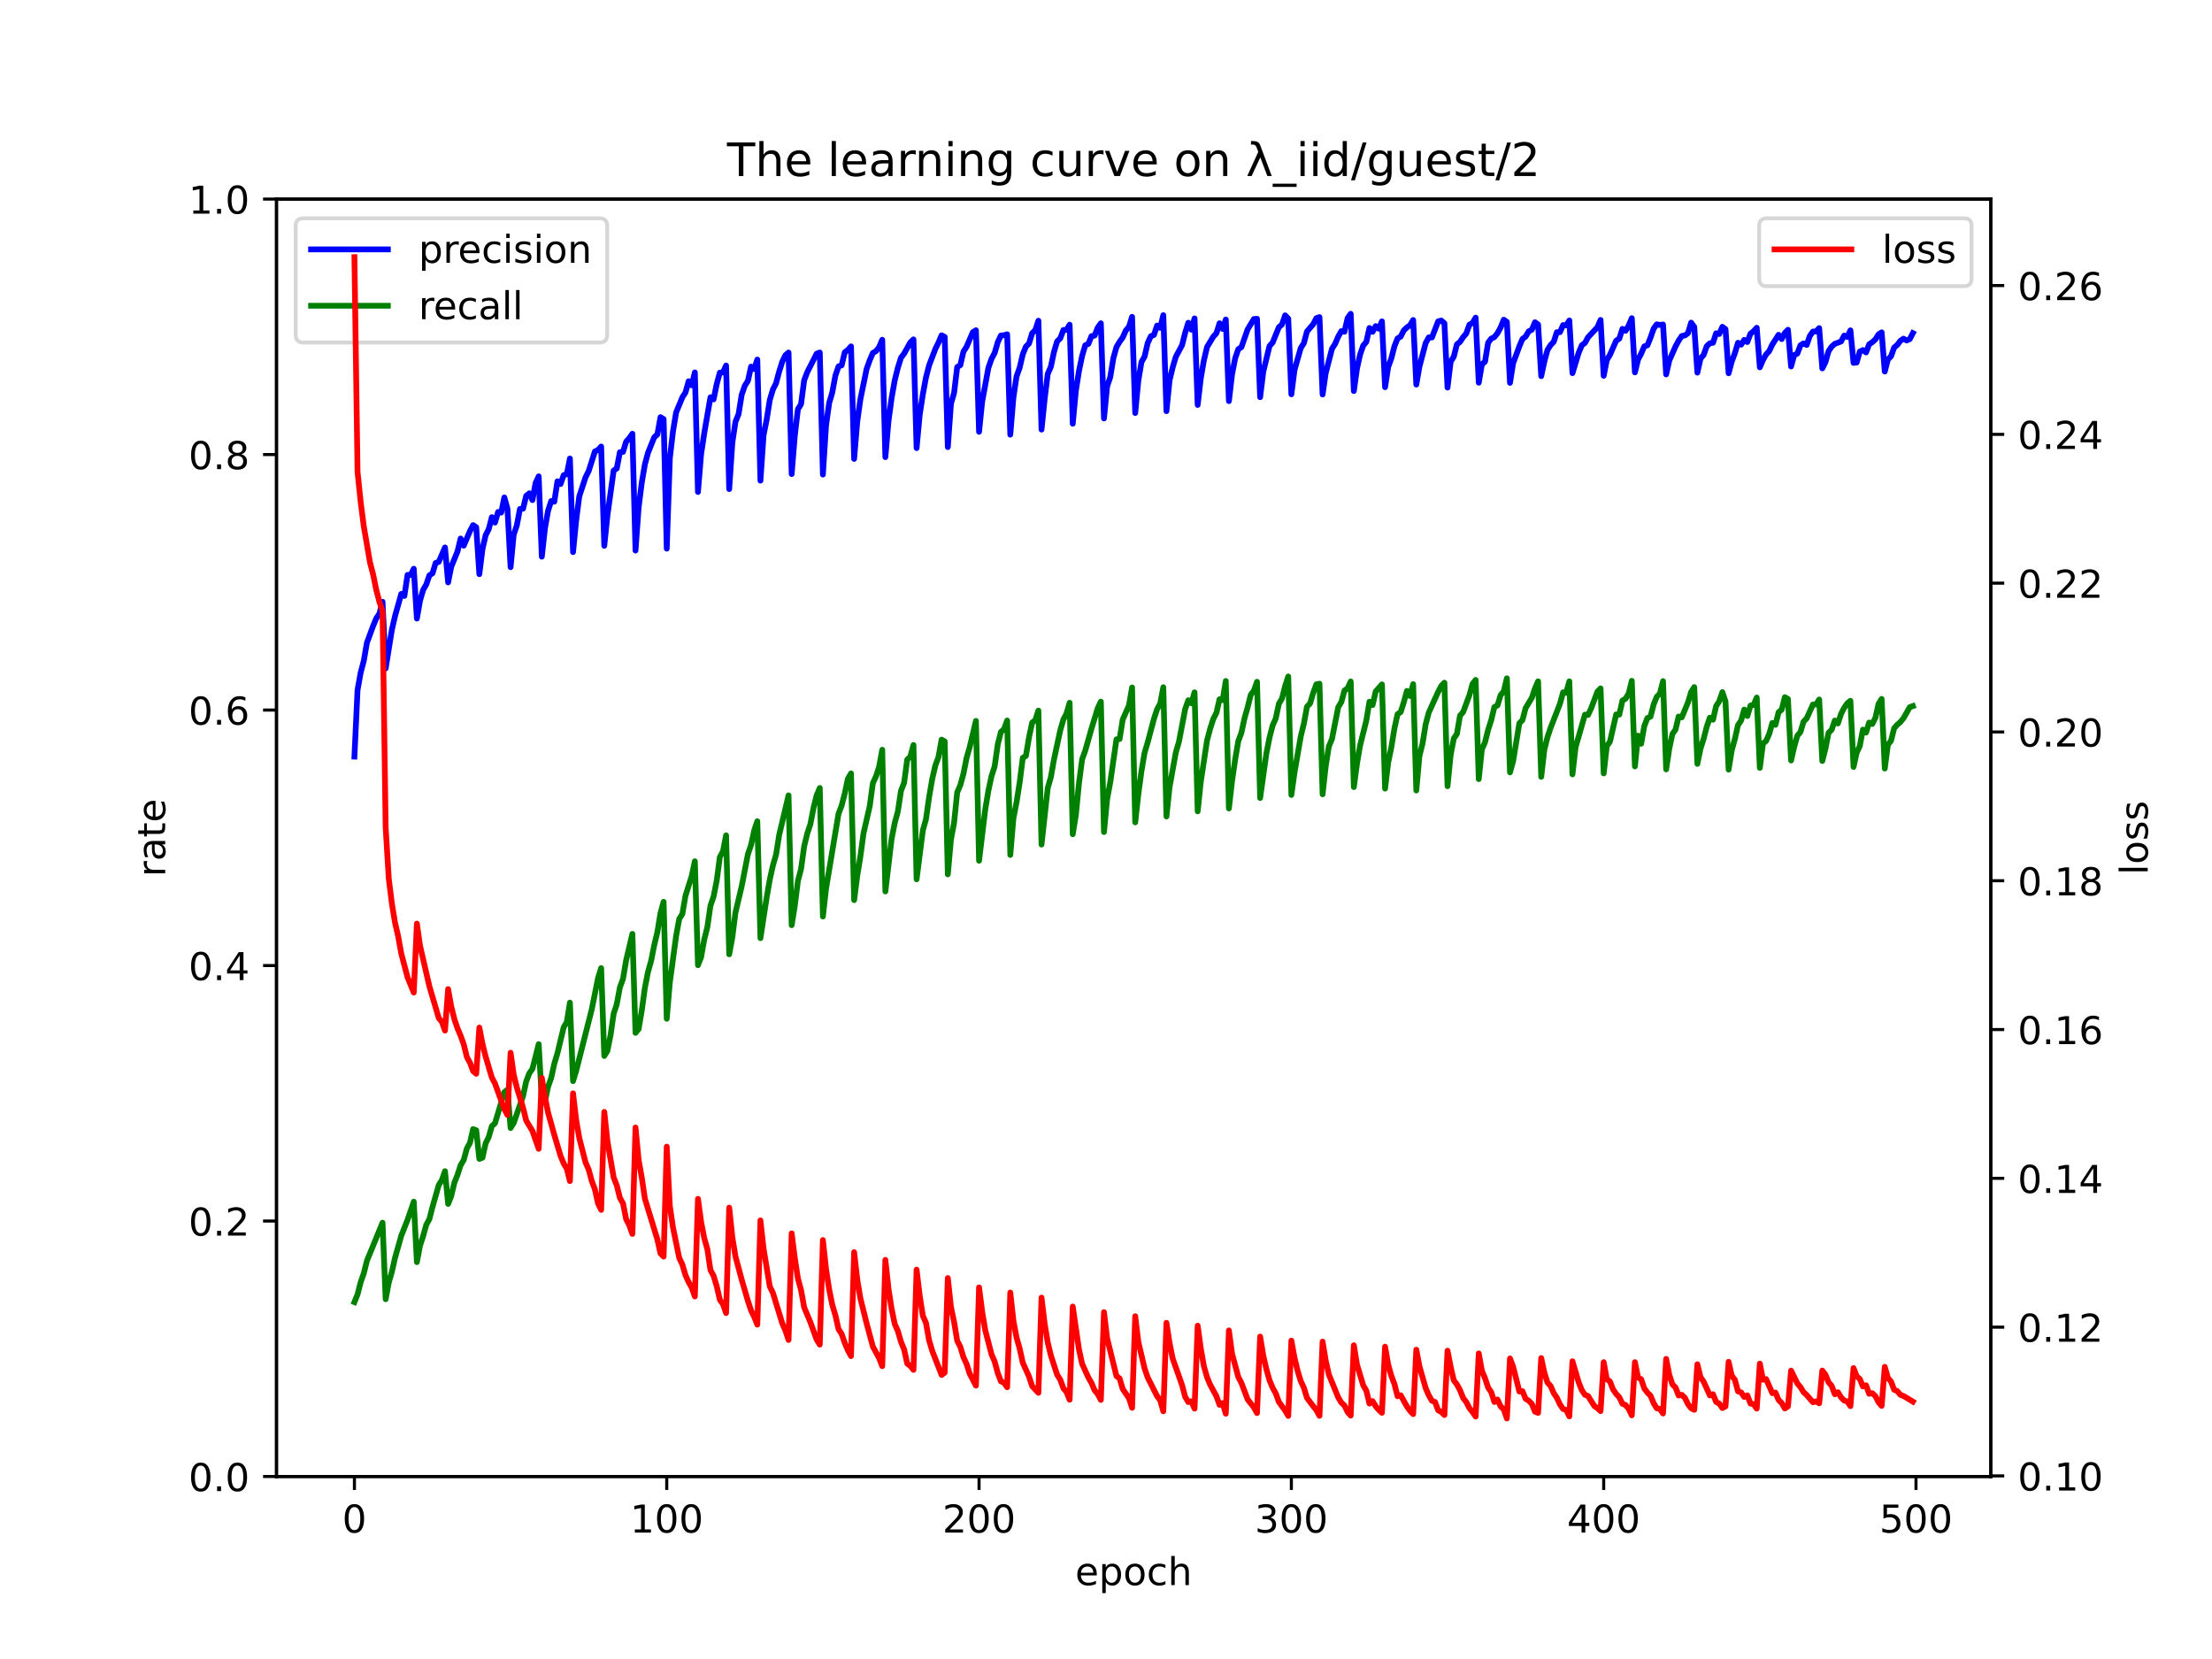 <?xml version="1.0" encoding="utf-8" standalone="no"?>
<!DOCTYPE svg PUBLIC "-//W3C//DTD SVG 1.1//EN"
  "http://www.w3.org/Graphics/SVG/1.1/DTD/svg11.dtd">
<!-- Created with matplotlib (https://matplotlib.org/) -->
<svg height="432pt" version="1.1" viewBox="0 0 576 432" width="576pt" xmlns="http://www.w3.org/2000/svg" xmlns:xlink="http://www.w3.org/1999/xlink">
 <defs>
  <style type="text/css">*{stroke-linecap:butt;stroke-linejoin:round;}</style>
 </defs>
 <g id="figure_1">
  <g id="patch_1">
   <path d="M 0 432 
L 576 432 
L 576 0 
L 0 0 
z
" style="fill:#ffffff;"/>
  </g>
  <g id="axes_1">
   <g id="patch_2">
    <path d="M 72 384.48 
L 518.4 384.48 
L 518.4 51.84 
L 72 51.84 
z
" style="fill:#ffffff;"/>
   </g>
   <g id="matplotlib.axis_1">
    <g id="xtick_1">
     <g id="line2d_1">
      <defs>
       <path d="M 0 0 
L 0 3.5 
" id="m346ec5474a" style="stroke:#000000;stroke-width:0.8;"/>
      </defs>
      <g>
       <use style="stroke:#000000;stroke-width:0.8;" x="92.291" xlink:href="#m346ec5474a" y="384.48"/>
      </g>
     </g>
     <g id="text_1">
      <!-- 0 -->
      <g transform="translate(89.11 399.078)scale(0.1 -0.1)">
       <defs>
        <path d="M 31.781 66.406 
Q 24.172 66.406 20.328 58.906 
Q 16.5 51.422 16.5 36.375 
Q 16.5 21.391 20.328 13.891 
Q 24.172 6.391 31.781 6.391 
Q 39.453 6.391 43.281 13.891 
Q 47.125 21.391 47.125 36.375 
Q 47.125 51.422 43.281 58.906 
Q 39.453 66.406 31.781 66.406 
z
M 31.781 74.219 
Q 44.047 74.219 50.516 64.516 
Q 56.984 54.828 56.984 36.375 
Q 56.984 17.969 50.516 8.266 
Q 44.047 -1.422 31.781 -1.422 
Q 19.531 -1.422 13.062 8.266 
Q 6.594 17.969 6.594 36.375 
Q 6.594 54.828 13.062 64.516 
Q 19.531 74.219 31.781 74.219 
z
" id="DejaVuSans-48"/>
       </defs>
       <use xlink:href="#DejaVuSans-48"/>
      </g>
     </g>
    </g>
    <g id="xtick_2">
     <g id="line2d_2">
      <g>
       <use style="stroke:#000000;stroke-width:0.8;" x="173.617" xlink:href="#m346ec5474a" y="384.48"/>
      </g>
     </g>
     <g id="text_2">
      <!-- 100 -->
      <g transform="translate(164.073 399.078)scale(0.1 -0.1)">
       <defs>
        <path d="M 12.406 8.297 
L 28.516 8.297 
L 28.516 63.922 
L 10.984 60.406 
L 10.984 69.391 
L 28.422 72.906 
L 38.281 72.906 
L 38.281 8.297 
L 54.391 8.297 
L 54.391 0 
L 12.406 0 
z
" id="DejaVuSans-49"/>
       </defs>
       <use xlink:href="#DejaVuSans-49"/>
       <use x="63.623" xlink:href="#DejaVuSans-48"/>
       <use x="127.246" xlink:href="#DejaVuSans-48"/>
      </g>
     </g>
    </g>
    <g id="xtick_3">
     <g id="line2d_3">
      <g>
       <use style="stroke:#000000;stroke-width:0.8;" x="254.943" xlink:href="#m346ec5474a" y="384.48"/>
      </g>
     </g>
     <g id="text_3">
      <!-- 200 -->
      <g transform="translate(245.4 399.078)scale(0.1 -0.1)">
       <defs>
        <path d="M 19.188 8.297 
L 53.609 8.297 
L 53.609 0 
L 7.328 0 
L 7.328 8.297 
Q 12.938 14.109 22.625 23.891 
Q 32.328 33.688 34.812 36.531 
Q 39.547 41.844 41.422 45.531 
Q 43.312 49.219 43.312 52.781 
Q 43.312 58.594 39.234 62.25 
Q 35.156 65.922 28.609 65.922 
Q 23.969 65.922 18.812 64.312 
Q 13.672 62.703 7.812 59.422 
L 7.812 69.391 
Q 13.766 71.781 18.938 73 
Q 24.125 74.219 28.422 74.219 
Q 39.75 74.219 46.484 68.547 
Q 53.219 62.891 53.219 53.422 
Q 53.219 48.922 51.531 44.891 
Q 49.859 40.875 45.406 35.406 
Q 44.188 33.984 37.641 27.219 
Q 31.109 20.453 19.188 8.297 
z
" id="DejaVuSans-50"/>
       </defs>
       <use xlink:href="#DejaVuSans-50"/>
       <use x="63.623" xlink:href="#DejaVuSans-48"/>
       <use x="127.246" xlink:href="#DejaVuSans-48"/>
      </g>
     </g>
    </g>
    <g id="xtick_4">
     <g id="line2d_4">
      <g>
       <use style="stroke:#000000;stroke-width:0.8;" x="336.27" xlink:href="#m346ec5474a" y="384.48"/>
      </g>
     </g>
     <g id="text_4">
      <!-- 300 -->
      <g transform="translate(326.726 399.078)scale(0.1 -0.1)">
       <defs>
        <path d="M 40.578 39.312 
Q 47.656 37.797 51.625 33 
Q 55.609 28.219 55.609 21.188 
Q 55.609 10.406 48.188 4.484 
Q 40.766 -1.422 27.094 -1.422 
Q 22.516 -1.422 17.656 -0.516 
Q 12.797 0.391 7.625 2.203 
L 7.625 11.719 
Q 11.719 9.328 16.594 8.109 
Q 21.484 6.891 26.812 6.891 
Q 36.078 6.891 40.938 10.547 
Q 45.797 14.203 45.797 21.188 
Q 45.797 27.641 41.281 31.266 
Q 36.766 34.906 28.719 34.906 
L 20.219 34.906 
L 20.219 43.016 
L 29.109 43.016 
Q 36.375 43.016 40.234 45.922 
Q 44.094 48.828 44.094 54.297 
Q 44.094 59.906 40.109 62.906 
Q 36.141 65.922 28.719 65.922 
Q 24.656 65.922 20.016 65.031 
Q 15.375 64.156 9.812 62.312 
L 9.812 71.094 
Q 15.438 72.656 20.344 73.438 
Q 25.25 74.219 29.594 74.219 
Q 40.828 74.219 47.359 69.109 
Q 53.906 64.016 53.906 55.328 
Q 53.906 49.266 50.438 45.094 
Q 46.969 40.922 40.578 39.312 
z
" id="DejaVuSans-51"/>
       </defs>
       <use xlink:href="#DejaVuSans-51"/>
       <use x="63.623" xlink:href="#DejaVuSans-48"/>
       <use x="127.246" xlink:href="#DejaVuSans-48"/>
      </g>
     </g>
    </g>
    <g id="xtick_5">
     <g id="line2d_5">
      <g>
       <use style="stroke:#000000;stroke-width:0.8;" x="417.596" xlink:href="#m346ec5474a" y="384.48"/>
      </g>
     </g>
     <g id="text_5">
      <!-- 400 -->
      <g transform="translate(408.052 399.078)scale(0.1 -0.1)">
       <defs>
        <path d="M 37.797 64.312 
L 12.891 25.391 
L 37.797 25.391 
z
M 35.203 72.906 
L 47.609 72.906 
L 47.609 25.391 
L 58.016 25.391 
L 58.016 17.188 
L 47.609 17.188 
L 47.609 0 
L 37.797 0 
L 37.797 17.188 
L 4.891 17.188 
L 4.891 26.703 
z
" id="DejaVuSans-52"/>
       </defs>
       <use xlink:href="#DejaVuSans-52"/>
       <use x="63.623" xlink:href="#DejaVuSans-48"/>
       <use x="127.246" xlink:href="#DejaVuSans-48"/>
      </g>
     </g>
    </g>
    <g id="xtick_6">
     <g id="line2d_6">
      <g>
       <use style="stroke:#000000;stroke-width:0.8;" x="498.922" xlink:href="#m346ec5474a" y="384.48"/>
      </g>
     </g>
     <g id="text_6">
      <!-- 500 -->
      <g transform="translate(489.379 399.078)scale(0.1 -0.1)">
       <defs>
        <path d="M 10.797 72.906 
L 49.516 72.906 
L 49.516 64.594 
L 19.828 64.594 
L 19.828 46.734 
Q 21.969 47.469 24.109 47.828 
Q 26.266 48.188 28.422 48.188 
Q 40.625 48.188 47.75 41.5 
Q 54.891 34.812 54.891 23.391 
Q 54.891 11.625 47.562 5.094 
Q 40.234 -1.422 26.906 -1.422 
Q 22.312 -1.422 17.547 -0.641 
Q 12.797 0.141 7.719 1.703 
L 7.719 11.625 
Q 12.109 9.234 16.797 8.062 
Q 21.484 6.891 26.703 6.891 
Q 35.156 6.891 40.078 11.328 
Q 45.016 15.766 45.016 23.391 
Q 45.016 31 40.078 35.438 
Q 35.156 39.891 26.703 39.891 
Q 22.75 39.891 18.812 39.016 
Q 14.891 38.141 10.797 36.281 
z
" id="DejaVuSans-53"/>
       </defs>
       <use xlink:href="#DejaVuSans-53"/>
       <use x="63.623" xlink:href="#DejaVuSans-48"/>
       <use x="127.246" xlink:href="#DejaVuSans-48"/>
      </g>
     </g>
    </g>
    <g id="text_7">
     <!-- epoch -->
     <g transform="translate(279.972 412.757)scale(0.1 -0.1)">
      <defs>
       <path d="M 56.203 29.594 
L 56.203 25.203 
L 14.891 25.203 
Q 15.484 15.922 20.484 11.062 
Q 25.484 6.203 34.422 6.203 
Q 39.594 6.203 44.453 7.469 
Q 49.312 8.734 54.109 11.281 
L 54.109 2.781 
Q 49.266 0.734 44.188 -0.344 
Q 39.109 -1.422 33.891 -1.422 
Q 20.797 -1.422 13.156 6.188 
Q 5.516 13.812 5.516 26.812 
Q 5.516 40.234 12.766 48.109 
Q 20.016 56 32.328 56 
Q 43.359 56 49.781 48.891 
Q 56.203 41.797 56.203 29.594 
z
M 47.219 32.234 
Q 47.125 39.594 43.094 43.984 
Q 39.062 48.391 32.422 48.391 
Q 24.906 48.391 20.391 44.141 
Q 15.875 39.891 15.188 32.172 
z
" id="DejaVuSans-101"/>
       <path d="M 18.109 8.203 
L 18.109 -20.797 
L 9.078 -20.797 
L 9.078 54.688 
L 18.109 54.688 
L 18.109 46.391 
Q 20.953 51.266 25.266 53.625 
Q 29.594 56 35.594 56 
Q 45.562 56 51.781 48.094 
Q 58.016 40.188 58.016 27.297 
Q 58.016 14.406 51.781 6.484 
Q 45.562 -1.422 35.594 -1.422 
Q 29.594 -1.422 25.266 0.953 
Q 20.953 3.328 18.109 8.203 
z
M 48.688 27.297 
Q 48.688 37.203 44.609 42.844 
Q 40.531 48.484 33.406 48.484 
Q 26.266 48.484 22.188 42.844 
Q 18.109 37.203 18.109 27.297 
Q 18.109 17.391 22.188 11.75 
Q 26.266 6.109 33.406 6.109 
Q 40.531 6.109 44.609 11.75 
Q 48.688 17.391 48.688 27.297 
z
" id="DejaVuSans-112"/>
       <path d="M 30.609 48.391 
Q 23.391 48.391 19.188 42.75 
Q 14.984 37.109 14.984 27.297 
Q 14.984 17.484 19.156 11.844 
Q 23.344 6.203 30.609 6.203 
Q 37.797 6.203 41.984 11.859 
Q 46.188 17.531 46.188 27.297 
Q 46.188 37.016 41.984 42.703 
Q 37.797 48.391 30.609 48.391 
z
M 30.609 56 
Q 42.328 56 49.016 48.375 
Q 55.719 40.766 55.719 27.297 
Q 55.719 13.875 49.016 6.219 
Q 42.328 -1.422 30.609 -1.422 
Q 18.844 -1.422 12.172 6.219 
Q 5.516 13.875 5.516 27.297 
Q 5.516 40.766 12.172 48.375 
Q 18.844 56 30.609 56 
z
" id="DejaVuSans-111"/>
       <path d="M 48.781 52.594 
L 48.781 44.188 
Q 44.969 46.297 41.141 47.344 
Q 37.312 48.391 33.406 48.391 
Q 24.656 48.391 19.812 42.844 
Q 14.984 37.312 14.984 27.297 
Q 14.984 17.281 19.812 11.734 
Q 24.656 6.203 33.406 6.203 
Q 37.312 6.203 41.141 7.25 
Q 44.969 8.297 48.781 10.406 
L 48.781 2.094 
Q 45.016 0.344 40.984 -0.531 
Q 36.969 -1.422 32.422 -1.422 
Q 20.062 -1.422 12.781 6.344 
Q 5.516 14.109 5.516 27.297 
Q 5.516 40.672 12.859 48.328 
Q 20.219 56 33.016 56 
Q 37.156 56 41.109 55.141 
Q 45.062 54.297 48.781 52.594 
z
" id="DejaVuSans-99"/>
       <path d="M 54.891 33.016 
L 54.891 0 
L 45.906 0 
L 45.906 32.719 
Q 45.906 40.484 42.875 44.328 
Q 39.844 48.188 33.797 48.188 
Q 26.516 48.188 22.312 43.547 
Q 18.109 38.922 18.109 30.906 
L 18.109 0 
L 9.078 0 
L 9.078 75.984 
L 18.109 75.984 
L 18.109 46.188 
Q 21.344 51.125 25.703 53.562 
Q 30.078 56 35.797 56 
Q 45.219 56 50.047 50.172 
Q 54.891 44.344 54.891 33.016 
z
" id="DejaVuSans-104"/>
      </defs>
      <use xlink:href="#DejaVuSans-101"/>
      <use x="61.523" xlink:href="#DejaVuSans-112"/>
      <use x="125" xlink:href="#DejaVuSans-111"/>
      <use x="186.182" xlink:href="#DejaVuSans-99"/>
      <use x="241.162" xlink:href="#DejaVuSans-104"/>
     </g>
    </g>
   </g>
   <g id="matplotlib.axis_2">
    <g id="ytick_1">
     <g id="line2d_7">
      <defs>
       <path d="M 0 0 
L -3.5 0 
" id="m15e9f34091" style="stroke:#000000;stroke-width:0.8;"/>
      </defs>
      <g>
       <use style="stroke:#000000;stroke-width:0.8;" x="72" xlink:href="#m15e9f34091" y="384.48"/>
      </g>
     </g>
     <g id="text_8">
      <!-- 0.0 -->
      <g transform="translate(49.097 388.279)scale(0.1 -0.1)">
       <defs>
        <path d="M 10.688 12.406 
L 21 12.406 
L 21 0 
L 10.688 0 
z
" id="DejaVuSans-46"/>
       </defs>
       <use xlink:href="#DejaVuSans-48"/>
       <use x="63.623" xlink:href="#DejaVuSans-46"/>
       <use x="95.41" xlink:href="#DejaVuSans-48"/>
      </g>
     </g>
    </g>
    <g id="ytick_2">
     <g id="line2d_8">
      <g>
       <use style="stroke:#000000;stroke-width:0.8;" x="72" xlink:href="#m15e9f34091" y="317.952"/>
      </g>
     </g>
     <g id="text_9">
      <!-- 0.2 -->
      <g transform="translate(49.097 321.751)scale(0.1 -0.1)">
       <use xlink:href="#DejaVuSans-48"/>
       <use x="63.623" xlink:href="#DejaVuSans-46"/>
       <use x="95.41" xlink:href="#DejaVuSans-50"/>
      </g>
     </g>
    </g>
    <g id="ytick_3">
     <g id="line2d_9">
      <g>
       <use style="stroke:#000000;stroke-width:0.8;" x="72" xlink:href="#m15e9f34091" y="251.424"/>
      </g>
     </g>
     <g id="text_10">
      <!-- 0.4 -->
      <g transform="translate(49.097 255.223)scale(0.1 -0.1)">
       <use xlink:href="#DejaVuSans-48"/>
       <use x="63.623" xlink:href="#DejaVuSans-46"/>
       <use x="95.41" xlink:href="#DejaVuSans-52"/>
      </g>
     </g>
    </g>
    <g id="ytick_4">
     <g id="line2d_10">
      <g>
       <use style="stroke:#000000;stroke-width:0.8;" x="72" xlink:href="#m15e9f34091" y="184.896"/>
      </g>
     </g>
     <g id="text_11">
      <!-- 0.6 -->
      <g transform="translate(49.097 188.695)scale(0.1 -0.1)">
       <defs>
        <path d="M 33.016 40.375 
Q 26.375 40.375 22.484 35.828 
Q 18.609 31.297 18.609 23.391 
Q 18.609 15.531 22.484 10.953 
Q 26.375 6.391 33.016 6.391 
Q 39.656 6.391 43.531 10.953 
Q 47.406 15.531 47.406 23.391 
Q 47.406 31.297 43.531 35.828 
Q 39.656 40.375 33.016 40.375 
z
M 52.594 71.297 
L 52.594 62.312 
Q 48.875 64.062 45.094 64.984 
Q 41.312 65.922 37.594 65.922 
Q 27.828 65.922 22.672 59.328 
Q 17.531 52.734 16.797 39.406 
Q 19.672 43.656 24.016 45.922 
Q 28.375 48.188 33.594 48.188 
Q 44.578 48.188 50.953 41.516 
Q 57.328 34.859 57.328 23.391 
Q 57.328 12.156 50.688 5.359 
Q 44.047 -1.422 33.016 -1.422 
Q 20.359 -1.422 13.672 8.266 
Q 6.984 17.969 6.984 36.375 
Q 6.984 53.656 15.188 63.938 
Q 23.391 74.219 37.203 74.219 
Q 40.922 74.219 44.703 73.484 
Q 48.484 72.75 52.594 71.297 
z
" id="DejaVuSans-54"/>
       </defs>
       <use xlink:href="#DejaVuSans-48"/>
       <use x="63.623" xlink:href="#DejaVuSans-46"/>
       <use x="95.41" xlink:href="#DejaVuSans-54"/>
      </g>
     </g>
    </g>
    <g id="ytick_5">
     <g id="line2d_11">
      <g>
       <use style="stroke:#000000;stroke-width:0.8;" x="72" xlink:href="#m15e9f34091" y="118.368"/>
      </g>
     </g>
     <g id="text_12">
      <!-- 0.8 -->
      <g transform="translate(49.097 122.167)scale(0.1 -0.1)">
       <defs>
        <path d="M 31.781 34.625 
Q 24.75 34.625 20.719 30.859 
Q 16.703 27.094 16.703 20.516 
Q 16.703 13.922 20.719 10.156 
Q 24.75 6.391 31.781 6.391 
Q 38.812 6.391 42.859 10.172 
Q 46.922 13.969 46.922 20.516 
Q 46.922 27.094 42.891 30.859 
Q 38.875 34.625 31.781 34.625 
z
M 21.922 38.812 
Q 15.578 40.375 12.031 44.719 
Q 8.5 49.078 8.5 55.328 
Q 8.5 64.062 14.719 69.141 
Q 20.953 74.219 31.781 74.219 
Q 42.672 74.219 48.875 69.141 
Q 55.078 64.062 55.078 55.328 
Q 55.078 49.078 51.531 44.719 
Q 48 40.375 41.703 38.812 
Q 48.828 37.156 52.797 32.312 
Q 56.781 27.484 56.781 20.516 
Q 56.781 9.906 50.312 4.234 
Q 43.844 -1.422 31.781 -1.422 
Q 19.734 -1.422 13.25 4.234 
Q 6.781 9.906 6.781 20.516 
Q 6.781 27.484 10.781 32.312 
Q 14.797 37.156 21.922 38.812 
z
M 18.312 54.391 
Q 18.312 48.734 21.844 45.562 
Q 25.391 42.391 31.781 42.391 
Q 38.141 42.391 41.719 45.562 
Q 45.312 48.734 45.312 54.391 
Q 45.312 60.062 41.719 63.234 
Q 38.141 66.406 31.781 66.406 
Q 25.391 66.406 21.844 63.234 
Q 18.312 60.062 18.312 54.391 
z
" id="DejaVuSans-56"/>
       </defs>
       <use xlink:href="#DejaVuSans-48"/>
       <use x="63.623" xlink:href="#DejaVuSans-46"/>
       <use x="95.41" xlink:href="#DejaVuSans-56"/>
      </g>
     </g>
    </g>
    <g id="ytick_6">
     <g id="line2d_12">
      <g>
       <use style="stroke:#000000;stroke-width:0.8;" x="72" xlink:href="#m15e9f34091" y="51.84"/>
      </g>
     </g>
     <g id="text_13">
      <!-- 1.0 -->
      <g transform="translate(49.097 55.639)scale(0.1 -0.1)">
       <use xlink:href="#DejaVuSans-49"/>
       <use x="63.623" xlink:href="#DejaVuSans-46"/>
       <use x="95.41" xlink:href="#DejaVuSans-48"/>
      </g>
     </g>
    </g>
    <g id="text_14">
     <!-- rate -->
     <g transform="translate(43.017 228.316)rotate(-90)scale(0.1 -0.1)">
      <defs>
       <path d="M 41.109 46.297 
Q 39.594 47.172 37.812 47.578 
Q 36.031 48 33.891 48 
Q 26.266 48 22.188 43.047 
Q 18.109 38.094 18.109 28.812 
L 18.109 0 
L 9.078 0 
L 9.078 54.688 
L 18.109 54.688 
L 18.109 46.188 
Q 20.953 51.172 25.484 53.578 
Q 30.031 56 36.531 56 
Q 37.453 56 38.578 55.875 
Q 39.703 55.766 41.062 55.516 
z
" id="DejaVuSans-114"/>
       <path d="M 34.281 27.484 
Q 23.391 27.484 19.188 25 
Q 14.984 22.516 14.984 16.5 
Q 14.984 11.719 18.141 8.906 
Q 21.297 6.109 26.703 6.109 
Q 34.188 6.109 38.703 11.406 
Q 43.219 16.703 43.219 25.484 
L 43.219 27.484 
z
M 52.203 31.203 
L 52.203 0 
L 43.219 0 
L 43.219 8.297 
Q 40.141 3.328 35.547 0.953 
Q 30.953 -1.422 24.312 -1.422 
Q 15.922 -1.422 10.953 3.297 
Q 6 8.016 6 15.922 
Q 6 25.141 12.172 29.828 
Q 18.359 34.516 30.609 34.516 
L 43.219 34.516 
L 43.219 35.406 
Q 43.219 41.609 39.141 45 
Q 35.062 48.391 27.688 48.391 
Q 23 48.391 18.547 47.266 
Q 14.109 46.141 10.016 43.891 
L 10.016 52.203 
Q 14.938 54.109 19.578 55.047 
Q 24.219 56 28.609 56 
Q 40.484 56 46.344 49.844 
Q 52.203 43.703 52.203 31.203 
z
" id="DejaVuSans-97"/>
       <path d="M 18.312 70.219 
L 18.312 54.688 
L 36.812 54.688 
L 36.812 47.703 
L 18.312 47.703 
L 18.312 18.016 
Q 18.312 11.328 20.141 9.422 
Q 21.969 7.516 27.594 7.516 
L 36.812 7.516 
L 36.812 0 
L 27.594 0 
Q 17.188 0 13.234 3.875 
Q 9.281 7.766 9.281 18.016 
L 9.281 47.703 
L 2.688 47.703 
L 2.688 54.688 
L 9.281 54.688 
L 9.281 70.219 
z
" id="DejaVuSans-116"/>
      </defs>
      <use xlink:href="#DejaVuSans-114"/>
      <use x="41.113" xlink:href="#DejaVuSans-97"/>
      <use x="102.393" xlink:href="#DejaVuSans-116"/>
      <use x="141.602" xlink:href="#DejaVuSans-101"/>
     </g>
    </g>
   </g>
   <g id="line2d_13">
    <path clip-path="url(#pe38f98ef39)" d="M 92.291 197.019 
L 93.104 179.671 
L 93.917 175.155 
L 94.731 172.06 
L 95.544 167.37 
L 97.17 162.969 
L 97.984 161.001 
L 98.797 159.803 
L 99.61 156.707 
L 100.424 174.052 
L 102.05 163.949 
L 102.863 160.423 
L 104.49 154.648 
L 105.303 155.184 
L 106.116 149.71 
L 106.93 149.729 
L 107.743 148.098 
L 108.556 161.077 
L 109.369 156.418 
L 110.183 153.618 
L 110.996 152.204 
L 111.809 149.823 
L 112.622 149.296 
L 113.436 146.602 
L 114.249 146.312 
L 115.876 142.551 
L 116.689 151.652 
L 117.502 147.577 
L 119.129 143.614 
L 119.942 140.226 
L 120.755 142.087 
L 122.382 138.286 
L 123.195 136.739 
L 124.008 137.292 
L 124.821 149.514 
L 125.635 143 
L 126.448 139.397 
L 127.261 137.805 
L 128.074 134.672 
L 128.888 136.081 
L 129.701 133.313 
L 130.514 133.472 
L 131.328 129.527 
L 132.141 132.459 
L 132.954 147.69 
L 133.767 139.216 
L 134.581 136.807 
L 135.394 132.53 
L 136.207 132.451 
L 137.02 129.113 
L 137.834 128.454 
L 138.647 130.226 
L 139.46 125.785 
L 140.273 124.04 
L 141.087 144.96 
L 141.9 137.591 
L 142.713 133.001 
L 143.526 130.469 
L 144.34 130.642 
L 145.153 125.331 
L 145.966 126.042 
L 146.78 123.727 
L 147.593 123.472 
L 148.406 119.388 
L 149.219 143.769 
L 150.033 135.512 
L 150.846 129.217 
L 152.472 124.292 
L 153.286 122.666 
L 154.912 117.558 
L 155.725 117.182 
L 156.539 116.272 
L 157.352 142.13 
L 158.165 134.29 
L 159.792 122.522 
L 160.605 121.983 
L 161.418 117.749 
L 162.232 117.676 
L 163.045 115.004 
L 163.858 114.107 
L 164.671 112.943 
L 165.485 143.363 
L 166.298 132.115 
L 167.111 125.7 
L 167.924 120.925 
L 168.738 117.902 
L 170.364 113.861 
L 171.177 113.128 
L 171.991 108.629 
L 172.804 109.125 
L 173.617 142.868 
L 174.43 119.285 
L 175.244 112.325 
L 176.057 107.4 
L 177.684 103.465 
L 178.497 102.209 
L 179.31 99.278 
L 180.123 100.327 
L 180.937 96.97 
L 181.75 128.11 
L 182.563 118.286 
L 183.376 112.836 
L 185.003 103.446 
L 185.816 103.999 
L 186.629 100.016 
L 187.443 97.031 
L 188.256 96.989 
L 189.069 95.18 
L 189.882 127.349 
L 190.696 115.29 
L 191.509 109.84 
L 192.322 107.831 
L 193.136 102.776 
L 193.949 100.438 
L 194.762 99.174 
L 195.575 95.468 
L 196.389 96.107 
L 197.202 93.625 
L 198.015 125.162 
L 198.828 113.322 
L 199.642 109.243 
L 200.455 104.132 
L 201.268 101.422 
L 202.081 99.806 
L 202.895 96.754 
L 203.708 94.16 
L 204.521 92.496 
L 205.334 91.8 
L 206.148 123.45 
L 206.961 113.463 
L 207.774 106.558 
L 208.588 105.249 
L 209.401 99.03 
L 210.214 96.9 
L 212.654 92.093 
L 213.467 91.791 
L 214.28 123.576 
L 215.094 110.81 
L 215.907 104.976 
L 216.72 102.195 
L 217.533 97.798 
L 218.347 95.417 
L 219.16 95.137 
L 219.973 91.735 
L 220.786 91.122 
L 221.6 90.197 
L 222.413 119.494 
L 223.226 109.779 
L 224.039 103.992 
L 225.666 96.071 
L 226.479 93.806 
L 227.293 91.897 
L 228.106 91.436 
L 228.919 90.405 
L 229.732 88.47 
L 230.546 119.037 
L 231.359 109.674 
L 232.172 103.632 
L 232.985 99.045 
L 233.799 95.761 
L 234.612 93.163 
L 235.425 92.087 
L 237.052 89.147 
L 237.865 88.374 
L 238.678 116.686 
L 239.491 107.973 
L 240.305 102.688 
L 241.118 98.311 
L 241.931 95.148 
L 243.558 90.878 
L 244.371 89.219 
L 245.184 87.306 
L 245.998 87.726 
L 246.811 116.418 
L 247.624 105.126 
L 248.437 102.335 
L 249.251 95.591 
L 250.064 95.081 
L 250.877 91.572 
L 251.69 90.308 
L 253.317 86.511 
L 254.13 86.002 
L 254.943 112.441 
L 255.757 104.562 
L 257.383 95.742 
L 258.197 93.437 
L 259.01 91.89 
L 259.823 89.087 
L 260.636 87.36 
L 261.45 87.293 
L 262.263 87.048 
L 263.076 113.183 
L 263.889 103.503 
L 264.703 98.047 
L 265.516 95.731 
L 266.329 92.262 
L 267.142 90.252 
L 267.956 89.447 
L 268.769 86.765 
L 269.582 85.966 
L 270.395 83.514 
L 271.209 111.86 
L 272.022 103.907 
L 272.835 97.355 
L 273.649 95.467 
L 274.462 91.604 
L 275.275 88.884 
L 276.088 88.113 
L 276.902 85.936 
L 277.715 85.895 
L 278.528 84.547 
L 279.341 110.338 
L 280.155 101.734 
L 280.968 96.568 
L 281.781 92.684 
L 282.594 89.905 
L 283.408 89.561 
L 284.221 87.524 
L 285.034 87.39 
L 285.847 85.31 
L 286.661 84.182 
L 287.474 108.97 
L 288.287 100.616 
L 289.101 98.233 
L 289.914 93.277 
L 290.727 90.371 
L 291.54 88.997 
L 292.354 87.884 
L 293.167 86.052 
L 293.98 85.106 
L 294.793 82.504 
L 295.607 107.551 
L 296.42 99.092 
L 297.233 94.28 
L 298.046 92.844 
L 298.86 89.324 
L 299.673 87.548 
L 300.486 87.214 
L 301.299 84.776 
L 302.113 85.367 
L 302.926 82.069 
L 303.739 107.066 
L 304.553 99.016 
L 305.366 95.663 
L 306.179 92.909 
L 307.806 89.877 
L 308.619 86.634 
L 309.432 84.034 
L 310.245 85.855 
L 311.059 82.907 
L 311.872 105.444 
L 312.685 98.487 
L 313.498 93.8 
L 314.312 90.355 
L 315.938 87.667 
L 316.751 86.786 
L 317.565 84.168 
L 318.378 85.652 
L 319.191 83.197 
L 320.005 104.452 
L 320.818 97.497 
L 321.631 93.321 
L 322.444 90.932 
L 323.258 90.404 
L 324.884 85.754 
L 326.511 83.081 
L 327.324 83.01 
L 328.137 103.432 
L 328.95 96.828 
L 330.577 90.102 
L 331.39 89.198 
L 333.017 85.204 
L 333.83 84.491 
L 334.643 82.114 
L 335.457 82.971 
L 336.27 102.678 
L 337.083 96.35 
L 338.71 90.637 
L 339.523 89.353 
L 340.336 86.309 
L 341.963 84.423 
L 342.776 82.841 
L 343.589 82.577 
L 344.402 102.723 
L 345.216 97.141 
L 346.842 90.821 
L 347.655 89.552 
L 348.469 87.654 
L 349.282 86.222 
L 350.095 86.385 
L 350.909 82.841 
L 351.722 81.713 
L 352.535 101.828 
L 353.348 96.017 
L 354.162 92.331 
L 354.975 89.992 
L 355.788 89.027 
L 356.601 85.401 
L 357.415 86.413 
L 358.228 84.918 
L 359.041 85.601 
L 359.854 83.676 
L 360.668 100.826 
L 361.481 95.555 
L 362.294 93.348 
L 363.107 90.164 
L 363.921 88.123 
L 364.734 87.654 
L 365.547 86.022 
L 366.361 85.267 
L 367.174 84.678 
L 367.987 83.335 
L 368.8 100.147 
L 369.614 95.478 
L 371.24 89.331 
L 372.053 87.849 
L 372.867 87.882 
L 374.493 83.684 
L 375.306 83.467 
L 376.12 84.176 
L 376.933 100.927 
L 377.746 94.184 
L 378.559 92.882 
L 379.373 89.672 
L 380.186 89.028 
L 380.999 87.788 
L 381.812 86.843 
L 382.626 84.559 
L 383.439 84.103 
L 384.252 82.718 
L 385.066 99.657 
L 385.879 94.889 
L 386.692 94.17 
L 387.505 89.233 
L 388.319 88.164 
L 389.132 87.794 
L 389.945 86.752 
L 390.758 85.28 
L 391.572 83.251 
L 392.385 83.816 
L 393.198 99.693 
L 394.011 94.59 
L 395.638 90.178 
L 396.451 88.262 
L 397.264 87.647 
L 398.078 86.276 
L 398.891 85.87 
L 399.704 83.913 
L 400.518 84.515 
L 401.331 97.948 
L 402.144 94.137 
L 402.957 91.132 
L 403.771 89.849 
L 404.584 89.025 
L 405.397 86.506 
L 406.21 86.493 
L 407.024 84.651 
L 407.837 84.743 
L 408.65 83.446 
L 409.463 97.171 
L 411.09 91.833 
L 411.903 89.909 
L 412.716 89.301 
L 413.53 87.816 
L 415.97 85.209 
L 416.783 83.307 
L 417.596 97.864 
L 418.409 93.773 
L 419.223 92.402 
L 420.849 88.709 
L 421.662 88.176 
L 422.476 85.633 
L 423.289 86.144 
L 424.102 84.775 
L 424.915 82.851 
L 425.729 96.969 
L 426.542 93.63 
L 427.355 92.089 
L 428.168 90.198 
L 428.982 89.911 
L 429.795 87.91 
L 430.608 85.579 
L 431.422 84.454 
L 432.235 84.621 
L 433.048 84.495 
L 433.861 97.495 
L 434.675 93.893 
L 436.301 90.208 
L 437.114 88.708 
L 437.928 87.495 
L 438.741 87.351 
L 439.554 86.747 
L 440.367 84.014 
L 441.181 85.135 
L 441.994 97.034 
L 442.807 93.395 
L 443.62 92.426 
L 444.434 90.139 
L 445.247 89.388 
L 446.06 89.263 
L 446.874 86.786 
L 447.687 86.972 
L 448.5 85.103 
L 449.313 85.714 
L 450.127 97.199 
L 450.94 94.144 
L 451.753 91.977 
L 452.566 89.254 
L 453.38 89.762 
L 454.193 88.505 
L 455.006 89.062 
L 455.819 86.886 
L 456.633 86.254 
L 457.446 85.347 
L 458.259 95.654 
L 459.072 93.753 
L 459.886 92.306 
L 460.699 91.417 
L 461.512 89.701 
L 463.139 87.185 
L 463.952 88.302 
L 464.765 86.713 
L 465.579 85.867 
L 466.392 95.432 
L 467.205 92.453 
L 468.018 92.086 
L 468.832 89.914 
L 469.645 89.426 
L 470.458 89.823 
L 471.271 87.489 
L 472.085 86.335 
L 472.898 86.307 
L 473.711 85.436 
L 474.524 95.93 
L 475.338 94.314 
L 476.151 91.443 
L 476.964 90.256 
L 477.778 89.534 
L 479.404 88.93 
L 480.217 87.39 
L 481.031 87.731 
L 481.844 86.018 
L 482.657 94.491 
L 483.47 94.399 
L 484.284 91.553 
L 485.097 91.16 
L 485.91 91.775 
L 486.723 89.657 
L 487.537 89.101 
L 488.35 88.385 
L 489.163 87.066 
L 489.976 86.545 
L 490.79 96.758 
L 491.603 93.582 
L 492.416 92.778 
L 493.23 90.512 
L 494.043 89.803 
L 494.856 88.745 
L 495.669 88.186 
L 496.483 88.664 
L 497.296 88.303 
L 498.109 86.742 
L 498.109 86.742 
" style="fill:none;stroke:#0000ff;stroke-linecap:square;stroke-width:1.5;"/>
   </g>
   <g id="line2d_14">
    <path clip-path="url(#pe38f98ef39)" d="M 92.291 339.071 
L 93.104 337.071 
L 93.917 333.875 
L 94.731 331.569 
L 95.544 328.311 
L 99.61 318.382 
L 100.424 338.315 
L 101.237 333.956 
L 102.05 331.14 
L 102.863 327.536 
L 104.49 321.777 
L 106.116 317.669 
L 107.743 312.913 
L 108.556 328.654 
L 109.369 324.357 
L 110.183 321.877 
L 110.996 318.945 
L 111.809 317.462 
L 112.622 314.285 
L 114.249 308.584 
L 115.062 307.292 
L 115.876 304.971 
L 116.689 313.499 
L 117.502 311.461 
L 118.315 307.987 
L 119.129 305.957 
L 119.942 303.415 
L 120.755 302.057 
L 121.568 299.066 
L 122.382 297.583 
L 123.195 294.01 
L 124.008 294.32 
L 124.821 301.773 
L 125.635 301.458 
L 126.448 297.742 
L 127.261 296.108 
L 128.074 293.243 
L 128.888 292.501 
L 131.328 284.393 
L 132.141 283.746 
L 132.954 293.731 
L 133.767 292.436 
L 136.207 285.4 
L 137.02 281.6 
L 137.834 279.478 
L 138.647 278.33 
L 140.273 271.895 
L 141.087 286.213 
L 141.9 286.874 
L 142.713 283.009 
L 143.526 280.712 
L 144.34 276.984 
L 145.153 274.283 
L 146.78 267.509 
L 147.593 266.125 
L 148.406 261.09 
L 149.219 281.511 
L 150.033 278.859 
L 154.099 262.797 
L 155.725 254.699 
L 156.539 252.09 
L 157.352 274.966 
L 158.165 273.653 
L 158.978 269.619 
L 159.792 263.99 
L 160.605 261.493 
L 161.418 257.119 
L 162.232 254.884 
L 163.045 250.056 
L 164.671 243.18 
L 165.485 268.955 
L 166.298 267.973 
L 167.111 263.165 
L 167.924 257.253 
L 168.738 253.093 
L 169.551 250.193 
L 170.364 246.116 
L 171.177 242.729 
L 171.991 237.738 
L 172.804 234.836 
L 173.617 265.286 
L 174.43 255.771 
L 176.057 243.745 
L 176.87 239.278 
L 177.684 238 
L 178.497 233.253 
L 180.123 228.096 
L 180.937 224.274 
L 181.75 251.333 
L 182.563 249.248 
L 183.376 244.693 
L 184.19 241.436 
L 185.003 235.855 
L 185.816 233.46 
L 186.629 229.344 
L 187.443 223.182 
L 188.256 221.7 
L 189.069 217.52 
L 189.882 248.503 
L 190.696 244.091 
L 191.509 237.652 
L 193.136 230.769 
L 194.762 222.411 
L 195.575 220.032 
L 196.389 216.277 
L 197.202 213.851 
L 198.015 244.295 
L 199.642 233.681 
L 200.455 229.012 
L 201.268 225.359 
L 202.081 222.571 
L 202.895 217.42 
L 205.334 207.102 
L 206.148 240.918 
L 206.961 235.886 
L 207.774 229.377 
L 208.588 226.306 
L 209.401 220.39 
L 210.214 217.026 
L 211.027 214.59 
L 211.841 210.38 
L 212.654 207.087 
L 213.467 205.184 
L 214.28 238.663 
L 215.094 231.438 
L 218.347 211.909 
L 219.16 209.782 
L 219.973 206.632 
L 220.786 202.789 
L 221.6 201.391 
L 222.413 234.383 
L 223.226 228.048 
L 224.039 223.053 
L 224.853 217.001 
L 226.479 209.919 
L 227.293 203.926 
L 228.106 202.18 
L 228.919 199.647 
L 229.732 195.234 
L 230.546 232.135 
L 232.172 218.436 
L 232.985 214.286 
L 233.799 211.324 
L 234.612 205.937 
L 235.425 203.848 
L 236.238 197.78 
L 237.052 197.033 
L 237.865 193.998 
L 238.678 228.967 
L 240.305 216.222 
L 241.118 213.354 
L 241.931 207.622 
L 242.745 202.87 
L 243.558 199.349 
L 244.371 197.166 
L 245.184 192.604 
L 245.998 193.054 
L 246.811 227.683 
L 247.624 218.601 
L 248.437 214.279 
L 249.251 206.339 
L 250.064 204.455 
L 250.877 201.502 
L 251.69 197.386 
L 252.504 194.558 
L 254.13 187.718 
L 254.943 224.138 
L 256.57 210.68 
L 257.383 205.844 
L 258.197 202.06 
L 259.01 199.539 
L 259.823 193.802 
L 260.636 190.588 
L 261.45 189.859 
L 262.263 187.619 
L 263.076 222.63 
L 263.889 213.083 
L 264.703 208.931 
L 265.516 203.79 
L 266.329 197.342 
L 267.142 196.848 
L 267.956 191.986 
L 268.769 188.161 
L 269.582 187.543 
L 270.395 185.029 
L 271.209 219.924 
L 272.835 205.179 
L 273.649 202.335 
L 274.462 197.72 
L 276.088 190.18 
L 276.902 187.364 
L 277.715 185.802 
L 278.528 183.001 
L 279.341 217.231 
L 280.155 212.221 
L 280.968 203.918 
L 281.781 197.711 
L 282.594 195.484 
L 284.221 189.735 
L 285.847 184.413 
L 286.661 182.701 
L 287.474 216.656 
L 288.287 208.121 
L 289.101 203.745 
L 290.727 192.515 
L 291.54 192.438 
L 292.354 187.363 
L 293.98 183.691 
L 294.793 179.015 
L 295.607 214.143 
L 296.42 206.833 
L 297.233 200.793 
L 298.046 196.015 
L 298.86 193.293 
L 300.486 187.172 
L 301.299 184.711 
L 302.113 183.204 
L 302.926 178.953 
L 303.739 212.601 
L 304.553 204.953 
L 306.179 195.951 
L 306.992 193.164 
L 308.619 184.633 
L 309.432 182.341 
L 310.245 183.128 
L 311.059 180.272 
L 311.872 211.266 
L 312.685 203.559 
L 314.312 192.805 
L 315.125 189.755 
L 315.938 187.211 
L 316.751 185.624 
L 317.565 182.079 
L 318.378 182.304 
L 319.191 177.327 
L 320.005 210.52 
L 320.818 203.401 
L 321.631 197.782 
L 322.444 193.015 
L 323.258 190.821 
L 324.071 187.019 
L 324.884 184.178 
L 325.697 180.918 
L 326.511 179.842 
L 327.324 177.533 
L 328.137 207.8 
L 329.764 196.19 
L 330.577 192.066 
L 331.39 188.897 
L 332.203 187.096 
L 333.017 183.243 
L 333.83 181.895 
L 334.643 178.652 
L 335.457 176.154 
L 336.27 207.007 
L 337.083 201.2 
L 338.71 191.796 
L 339.523 188.435 
L 340.336 184.016 
L 341.149 183.164 
L 341.963 180.407 
L 342.776 178.201 
L 343.589 178.031 
L 344.402 206.833 
L 345.216 199.462 
L 346.029 194.38 
L 346.842 192.43 
L 348.469 184.161 
L 349.282 182.804 
L 350.095 179.818 
L 350.909 179.234 
L 351.722 177.444 
L 352.535 204.951 
L 353.348 198.9 
L 354.162 194.133 
L 355.788 187.617 
L 356.601 182.723 
L 357.415 183.596 
L 358.228 180.052 
L 359.854 178.214 
L 360.668 205.351 
L 361.481 198.584 
L 362.294 194.649 
L 363.107 189.697 
L 363.921 185.971 
L 364.734 185.418 
L 365.547 182.863 
L 366.361 179.917 
L 367.174 181.231 
L 367.987 178.147 
L 368.8 205.845 
L 369.614 196.852 
L 370.427 193.617 
L 371.24 188.617 
L 372.053 185.541 
L 374.493 180.154 
L 375.306 178.605 
L 376.12 177.771 
L 376.933 204.722 
L 377.746 196.598 
L 378.559 192.3 
L 379.373 191.124 
L 380.186 186.347 
L 380.999 185.414 
L 382.626 181.037 
L 383.439 178.09 
L 384.252 177.052 
L 385.066 202.883 
L 385.879 195.116 
L 386.692 193.301 
L 387.505 190.032 
L 388.319 187.509 
L 389.132 184.104 
L 389.945 183.682 
L 390.758 180.999 
L 391.572 180.03 
L 392.385 176.631 
L 393.198 201.13 
L 394.011 198.205 
L 395.638 188.342 
L 396.451 187.488 
L 397.264 184.384 
L 398.891 181.698 
L 399.704 179.259 
L 400.518 177.412 
L 401.331 202.283 
L 402.144 195.225 
L 402.957 191.961 
L 403.771 189.533 
L 406.21 183.25 
L 407.024 180.272 
L 407.837 180.405 
L 408.65 177.415 
L 409.463 201.638 
L 410.277 194.575 
L 412.716 186.09 
L 413.53 186.168 
L 414.343 184.423 
L 415.97 180.087 
L 416.783 179.256 
L 417.596 201.393 
L 418.409 194.285 
L 419.223 193.153 
L 420.849 186.03 
L 421.662 186.081 
L 422.476 182.414 
L 423.289 181.948 
L 424.102 180.579 
L 424.915 177.282 
L 425.729 199.577 
L 426.542 191.561 
L 427.355 193.673 
L 428.168 189.076 
L 428.982 186.98 
L 429.795 186.598 
L 430.608 183.435 
L 431.422 181.416 
L 432.235 180.622 
L 433.048 177.361 
L 433.861 200.347 
L 434.675 194.982 
L 435.488 191.131 
L 436.301 189.989 
L 437.114 186.582 
L 437.928 186.8 
L 439.554 182.889 
L 440.367 180.193 
L 441.181 178.922 
L 441.994 198.91 
L 442.807 194.954 
L 443.62 192.388 
L 444.434 189.245 
L 445.247 186.873 
L 446.06 187.41 
L 446.874 183.859 
L 447.687 182.605 
L 448.5 180.223 
L 449.313 182.66 
L 450.127 200.406 
L 450.94 195.384 
L 451.753 192.444 
L 452.566 188.828 
L 453.38 187.631 
L 454.193 184.768 
L 455.006 186.448 
L 455.819 183.737 
L 456.633 183.557 
L 457.446 181.639 
L 458.259 199.956 
L 459.072 193.609 
L 459.886 192.959 
L 460.699 191.117 
L 461.512 188.245 
L 462.326 188.75 
L 463.139 185.466 
L 463.952 184.791 
L 464.765 181.551 
L 465.579 182.018 
L 466.392 198.023 
L 467.205 194.486 
L 468.018 191.58 
L 468.832 190.607 
L 469.645 187.899 
L 470.458 187.066 
L 472.085 183.453 
L 472.898 183.452 
L 473.711 182.151 
L 474.524 198.158 
L 475.338 194.965 
L 476.151 190.804 
L 476.964 190.028 
L 477.778 187.627 
L 478.591 188.385 
L 479.404 185.891 
L 480.217 184.312 
L 481.031 183.131 
L 481.844 182.486 
L 482.657 199.711 
L 483.47 196.007 
L 484.284 194.269 
L 485.097 189.991 
L 485.91 190.767 
L 486.723 188.151 
L 487.537 188.523 
L 488.35 186.912 
L 489.163 183.285 
L 489.976 182 
L 490.79 200.124 
L 491.603 193.91 
L 492.416 192.898 
L 493.23 189.633 
L 494.043 188.717 
L 494.856 188.018 
L 495.669 187.019 
L 497.296 184.152 
L 498.109 183.865 
L 498.109 183.865 
" style="fill:none;stroke:#008000;stroke-linecap:square;stroke-width:1.5;"/>
   </g>
   <g id="patch_3">
    <path d="M 72 384.48 
L 72 51.84 
" style="fill:none;stroke:#000000;stroke-linecap:square;stroke-linejoin:miter;stroke-width:0.8;"/>
   </g>
   <g id="patch_4">
    <path d="M 518.4 384.48 
L 518.4 51.84 
" style="fill:none;stroke:#000000;stroke-linecap:square;stroke-linejoin:miter;stroke-width:0.8;"/>
   </g>
   <g id="patch_5">
    <path d="M 72 384.48 
L 518.4 384.48 
" style="fill:none;stroke:#000000;stroke-linecap:square;stroke-linejoin:miter;stroke-width:0.8;"/>
   </g>
   <g id="patch_6">
    <path d="M 72 51.84 
L 518.4 51.84 
" style="fill:none;stroke:#000000;stroke-linecap:square;stroke-linejoin:miter;stroke-width:0.8;"/>
   </g>
   <g id="legend_1">
    <g id="patch_7">
     <path d="M 79 89.196 
L 156.108 89.196 
Q 158.108 89.196 158.108 87.196 
L 158.108 58.84 
Q 158.108 56.84 156.108 56.84 
L 79 56.84 
Q 77 56.84 77 58.84 
L 77 87.196 
Q 77 89.196 79 89.196 
z
" style="fill:#ffffff;opacity:0.8;stroke:#cccccc;stroke-linejoin:miter;"/>
    </g>
    <g id="line2d_15">
     <path d="M 81 64.938 
L 101 64.938 
" style="fill:none;stroke:#0000ff;stroke-linecap:square;stroke-width:1.5;"/>
    </g>
    <g id="line2d_16"/>
    <g id="text_15">
     <!-- precision -->
     <g transform="translate(109 68.438)scale(0.1 -0.1)">
      <defs>
       <path d="M 9.422 54.688 
L 18.406 54.688 
L 18.406 0 
L 9.422 0 
z
M 9.422 75.984 
L 18.406 75.984 
L 18.406 64.594 
L 9.422 64.594 
z
" id="DejaVuSans-105"/>
       <path d="M 44.281 53.078 
L 44.281 44.578 
Q 40.484 46.531 36.375 47.5 
Q 32.281 48.484 27.875 48.484 
Q 21.188 48.484 17.844 46.438 
Q 14.5 44.391 14.5 40.281 
Q 14.5 37.156 16.891 35.375 
Q 19.281 33.594 26.516 31.984 
L 29.594 31.297 
Q 39.156 29.25 43.188 25.516 
Q 47.219 21.781 47.219 15.094 
Q 47.219 7.469 41.188 3.016 
Q 35.156 -1.422 24.609 -1.422 
Q 20.219 -1.422 15.453 -0.562 
Q 10.688 0.297 5.422 2 
L 5.422 11.281 
Q 10.406 8.688 15.234 7.391 
Q 20.062 6.109 24.812 6.109 
Q 31.156 6.109 34.562 8.281 
Q 37.984 10.453 37.984 14.406 
Q 37.984 18.062 35.516 20.016 
Q 33.062 21.969 24.703 23.781 
L 21.578 24.516 
Q 13.234 26.266 9.516 29.906 
Q 5.812 33.547 5.812 39.891 
Q 5.812 47.609 11.281 51.797 
Q 16.75 56 26.812 56 
Q 31.781 56 36.172 55.266 
Q 40.578 54.547 44.281 53.078 
z
" id="DejaVuSans-115"/>
       <path d="M 54.891 33.016 
L 54.891 0 
L 45.906 0 
L 45.906 32.719 
Q 45.906 40.484 42.875 44.328 
Q 39.844 48.188 33.797 48.188 
Q 26.516 48.188 22.312 43.547 
Q 18.109 38.922 18.109 30.906 
L 18.109 0 
L 9.078 0 
L 9.078 54.688 
L 18.109 54.688 
L 18.109 46.188 
Q 21.344 51.125 25.703 53.562 
Q 30.078 56 35.797 56 
Q 45.219 56 50.047 50.172 
Q 54.891 44.344 54.891 33.016 
z
" id="DejaVuSans-110"/>
      </defs>
      <use xlink:href="#DejaVuSans-112"/>
      <use x="63.477" xlink:href="#DejaVuSans-114"/>
      <use x="102.34" xlink:href="#DejaVuSans-101"/>
      <use x="163.863" xlink:href="#DejaVuSans-99"/>
      <use x="218.844" xlink:href="#DejaVuSans-105"/>
      <use x="246.627" xlink:href="#DejaVuSans-115"/>
      <use x="298.727" xlink:href="#DejaVuSans-105"/>
      <use x="326.51" xlink:href="#DejaVuSans-111"/>
      <use x="387.691" xlink:href="#DejaVuSans-110"/>
     </g>
    </g>
    <g id="line2d_17">
     <path d="M 81 79.617 
L 101 79.617 
" style="fill:none;stroke:#008000;stroke-linecap:square;stroke-width:1.5;"/>
    </g>
    <g id="line2d_18"/>
    <g id="text_16">
     <!-- recall -->
     <g transform="translate(109 83.117)scale(0.1 -0.1)">
      <defs>
       <path d="M 9.422 75.984 
L 18.406 75.984 
L 18.406 0 
L 9.422 0 
z
" id="DejaVuSans-108"/>
      </defs>
      <use xlink:href="#DejaVuSans-114"/>
      <use x="38.863" xlink:href="#DejaVuSans-101"/>
      <use x="100.387" xlink:href="#DejaVuSans-99"/>
      <use x="155.367" xlink:href="#DejaVuSans-97"/>
      <use x="216.646" xlink:href="#DejaVuSans-108"/>
      <use x="244.43" xlink:href="#DejaVuSans-108"/>
     </g>
    </g>
   </g>
  </g>
  <g id="axes_2">
   <g id="matplotlib.axis_3">
    <g id="ytick_7">
     <g id="line2d_19">
      <defs>
       <path d="M 0 0 
L 3.5 0 
" id="m041779ccd7" style="stroke:#000000;stroke-width:0.8;"/>
      </defs>
      <g>
       <use style="stroke:#000000;stroke-width:0.8;" x="518.4" xlink:href="#m041779ccd7" y="384.328"/>
      </g>
     </g>
     <g id="text_17">
      <!-- 0.10 -->
      <g transform="translate(525.4 388.128)scale(0.1 -0.1)">
       <use xlink:href="#DejaVuSans-48"/>
       <use x="63.623" xlink:href="#DejaVuSans-46"/>
       <use x="95.41" xlink:href="#DejaVuSans-49"/>
       <use x="159.033" xlink:href="#DejaVuSans-48"/>
      </g>
     </g>
    </g>
    <g id="ytick_8">
     <g id="line2d_20">
      <g>
       <use style="stroke:#000000;stroke-width:0.8;" x="518.4" xlink:href="#m041779ccd7" y="345.582"/>
      </g>
     </g>
     <g id="text_18">
      <!-- 0.12 -->
      <g transform="translate(525.4 349.382)scale(0.1 -0.1)">
       <use xlink:href="#DejaVuSans-48"/>
       <use x="63.623" xlink:href="#DejaVuSans-46"/>
       <use x="95.41" xlink:href="#DejaVuSans-49"/>
       <use x="159.033" xlink:href="#DejaVuSans-50"/>
      </g>
     </g>
    </g>
    <g id="ytick_9">
     <g id="line2d_21">
      <g>
       <use style="stroke:#000000;stroke-width:0.8;" x="518.4" xlink:href="#m041779ccd7" y="306.836"/>
      </g>
     </g>
     <g id="text_19">
      <!-- 0.14 -->
      <g transform="translate(525.4 310.636)scale(0.1 -0.1)">
       <use xlink:href="#DejaVuSans-48"/>
       <use x="63.623" xlink:href="#DejaVuSans-46"/>
       <use x="95.41" xlink:href="#DejaVuSans-49"/>
       <use x="159.033" xlink:href="#DejaVuSans-52"/>
      </g>
     </g>
    </g>
    <g id="ytick_10">
     <g id="line2d_22">
      <g>
       <use style="stroke:#000000;stroke-width:0.8;" x="518.4" xlink:href="#m041779ccd7" y="268.09"/>
      </g>
     </g>
     <g id="text_20">
      <!-- 0.16 -->
      <g transform="translate(525.4 271.89)scale(0.1 -0.1)">
       <use xlink:href="#DejaVuSans-48"/>
       <use x="63.623" xlink:href="#DejaVuSans-46"/>
       <use x="95.41" xlink:href="#DejaVuSans-49"/>
       <use x="159.033" xlink:href="#DejaVuSans-54"/>
      </g>
     </g>
    </g>
    <g id="ytick_11">
     <g id="line2d_23">
      <g>
       <use style="stroke:#000000;stroke-width:0.8;" x="518.4" xlink:href="#m041779ccd7" y="229.344"/>
      </g>
     </g>
     <g id="text_21">
      <!-- 0.18 -->
      <g transform="translate(525.4 233.144)scale(0.1 -0.1)">
       <use xlink:href="#DejaVuSans-48"/>
       <use x="63.623" xlink:href="#DejaVuSans-46"/>
       <use x="95.41" xlink:href="#DejaVuSans-49"/>
       <use x="159.033" xlink:href="#DejaVuSans-56"/>
      </g>
     </g>
    </g>
    <g id="ytick_12">
     <g id="line2d_24">
      <g>
       <use style="stroke:#000000;stroke-width:0.8;" x="518.4" xlink:href="#m041779ccd7" y="190.598"/>
      </g>
     </g>
     <g id="text_22">
      <!-- 0.20 -->
      <g transform="translate(525.4 194.398)scale(0.1 -0.1)">
       <use xlink:href="#DejaVuSans-48"/>
       <use x="63.623" xlink:href="#DejaVuSans-46"/>
       <use x="95.41" xlink:href="#DejaVuSans-50"/>
       <use x="159.033" xlink:href="#DejaVuSans-48"/>
      </g>
     </g>
    </g>
    <g id="ytick_13">
     <g id="line2d_25">
      <g>
       <use style="stroke:#000000;stroke-width:0.8;" x="518.4" xlink:href="#m041779ccd7" y="151.852"/>
      </g>
     </g>
     <g id="text_23">
      <!-- 0.22 -->
      <g transform="translate(525.4 155.652)scale(0.1 -0.1)">
       <use xlink:href="#DejaVuSans-48"/>
       <use x="63.623" xlink:href="#DejaVuSans-46"/>
       <use x="95.41" xlink:href="#DejaVuSans-50"/>
       <use x="159.033" xlink:href="#DejaVuSans-50"/>
      </g>
     </g>
    </g>
    <g id="ytick_14">
     <g id="line2d_26">
      <g>
       <use style="stroke:#000000;stroke-width:0.8;" x="518.4" xlink:href="#m041779ccd7" y="113.106"/>
      </g>
     </g>
     <g id="text_24">
      <!-- 0.24 -->
      <g transform="translate(525.4 116.905)scale(0.1 -0.1)">
       <use xlink:href="#DejaVuSans-48"/>
       <use x="63.623" xlink:href="#DejaVuSans-46"/>
       <use x="95.41" xlink:href="#DejaVuSans-50"/>
       <use x="159.033" xlink:href="#DejaVuSans-52"/>
      </g>
     </g>
    </g>
    <g id="ytick_15">
     <g id="line2d_27">
      <g>
       <use style="stroke:#000000;stroke-width:0.8;" x="518.4" xlink:href="#m041779ccd7" y="74.36"/>
      </g>
     </g>
     <g id="text_25">
      <!-- 0.26 -->
      <g transform="translate(525.4 78.159)scale(0.1 -0.1)">
       <use xlink:href="#DejaVuSans-48"/>
       <use x="63.623" xlink:href="#DejaVuSans-46"/>
       <use x="95.41" xlink:href="#DejaVuSans-50"/>
       <use x="159.033" xlink:href="#DejaVuSans-54"/>
      </g>
     </g>
    </g>
    <g id="text_26">
     <!-- loss -->
     <g transform="translate(559.264 227.818)rotate(-90)scale(0.1 -0.1)">
      <use xlink:href="#DejaVuSans-108"/>
      <use x="27.783" xlink:href="#DejaVuSans-111"/>
      <use x="88.965" xlink:href="#DejaVuSans-115"/>
      <use x="141.064" xlink:href="#DejaVuSans-115"/>
     </g>
    </g>
   </g>
   <g id="line2d_28">
    <path clip-path="url(#pe38f98ef39)" d="M 92.291 66.96 
L 93.104 122.86 
L 93.917 130.716 
L 94.731 137.076 
L 96.357 146.518 
L 97.17 149.624 
L 97.984 153.63 
L 98.797 156.731 
L 99.61 159.086 
L 100.424 215.444 
L 101.237 228.802 
L 102.05 235.335 
L 102.863 240.26 
L 103.677 243.808 
L 104.49 248.302 
L 106.116 254.469 
L 107.743 258.463 
L 108.556 240.5 
L 109.369 246.268 
L 111.809 256.827 
L 114.249 265.109 
L 115.062 266.086 
L 115.876 268.358 
L 116.689 257.559 
L 117.502 262.092 
L 118.315 265.375 
L 119.129 267.761 
L 119.942 269.691 
L 120.755 271.94 
L 121.568 275.248 
L 122.382 276.733 
L 123.195 278.911 
L 124.008 279.608 
L 124.821 267.581 
L 125.635 271.831 
L 126.448 275.083 
L 128.074 280.604 
L 128.888 282.119 
L 131.328 288.823 
L 132.141 290.328 
L 132.954 274.133 
L 133.767 279.846 
L 134.581 283.179 
L 136.207 288.485 
L 137.02 291.791 
L 138.647 294.495 
L 140.273 299.155 
L 141.087 280.684 
L 141.9 285.614 
L 142.713 289.706 
L 144.34 295.538 
L 145.966 300.987 
L 146.78 302.955 
L 147.593 304.344 
L 148.406 307.552 
L 149.219 284.7 
L 150.033 291.626 
L 150.846 296.354 
L 152.472 302.69 
L 153.286 304.548 
L 154.099 307.541 
L 154.912 309.712 
L 155.725 313.388 
L 156.539 315.05 
L 157.352 289.54 
L 158.165 297.092 
L 159.792 306.614 
L 160.605 308.666 
L 161.418 311.912 
L 162.232 313.373 
L 163.045 317.459 
L 163.858 319.04 
L 164.671 321.313 
L 165.485 293.596 
L 166.298 302.061 
L 167.111 306.601 
L 167.924 312.136 
L 171.177 322.745 
L 171.991 326.4 
L 172.804 327.218 
L 173.617 298.579 
L 174.43 314.107 
L 175.244 319.644 
L 176.87 327.56 
L 177.684 329.291 
L 178.497 332.054 
L 179.31 333.84 
L 180.123 335.296 
L 180.937 337.598 
L 181.75 312.172 
L 182.563 318.155 
L 183.376 322.392 
L 184.19 325.26 
L 185.003 330.732 
L 185.816 332.227 
L 186.629 334.921 
L 187.443 338.452 
L 188.256 339.577 
L 189.069 341.917 
L 189.882 314.462 
L 190.696 322.154 
L 191.509 327.179 
L 193.136 333.213 
L 194.762 338.789 
L 195.575 341.24 
L 196.389 342.902 
L 197.202 344.938 
L 198.015 317.784 
L 198.828 325.138 
L 200.455 334.998 
L 201.268 336.675 
L 203.708 344.627 
L 204.521 346.475 
L 205.334 348.925 
L 206.148 321.163 
L 206.961 327.586 
L 207.774 332.903 
L 208.588 335.907 
L 209.401 340.431 
L 211.027 344.307 
L 212.654 348.821 
L 213.467 350.14 
L 214.28 322.904 
L 215.094 330.457 
L 215.907 335.73 
L 216.72 339.769 
L 217.533 342.49 
L 218.347 346.096 
L 219.16 347.351 
L 219.973 349.685 
L 220.786 351.612 
L 221.6 353.13 
L 222.413 326.061 
L 223.226 333.16 
L 224.039 338.062 
L 225.666 344.618 
L 227.293 350.653 
L 228.919 353.655 
L 229.732 355.751 
L 230.546 328.073 
L 231.359 335.581 
L 232.172 340.813 
L 232.985 344.762 
L 233.799 346.591 
L 234.612 349.402 
L 235.425 351.383 
L 236.238 355.069 
L 237.052 355.695 
L 237.865 356.718 
L 238.678 330.607 
L 239.491 337.432 
L 240.305 342.639 
L 241.118 344.471 
L 241.931 349.009 
L 242.745 351.745 
L 245.184 358.028 
L 245.998 357.441 
L 246.811 332.796 
L 247.624 340.341 
L 248.437 344.202 
L 249.251 349.132 
L 250.064 350.717 
L 250.877 353.4 
L 251.69 355.166 
L 252.504 357.708 
L 254.13 360.817 
L 254.943 335.232 
L 255.757 341.556 
L 256.57 346.439 
L 258.197 352.695 
L 259.01 354.542 
L 259.823 357.571 
L 260.636 359.701 
L 261.45 360.08 
L 262.263 361.236 
L 263.076 336.567 
L 263.889 343.92 
L 264.703 348.257 
L 265.516 351.178 
L 266.329 354.854 
L 267.956 358.463 
L 268.769 360.957 
L 270.395 362.683 
L 271.209 337.895 
L 272.022 344.716 
L 272.835 349.574 
L 273.649 352.96 
L 275.275 357.976 
L 276.088 359.267 
L 276.902 361.51 
L 277.715 362.456 
L 278.528 364.49 
L 279.341 340.23 
L 280.968 351.419 
L 281.781 355.134 
L 283.408 358.711 
L 284.221 360.11 
L 285.034 362.038 
L 285.847 363.008 
L 286.661 364.536 
L 287.474 341.671 
L 288.287 348.449 
L 290.727 358.34 
L 291.54 358.94 
L 292.354 361.695 
L 293.98 364.082 
L 294.793 366.59 
L 295.607 342.735 
L 296.42 349.449 
L 298.046 356.323 
L 298.86 358.717 
L 301.299 363.536 
L 302.113 364.643 
L 302.926 367.502 
L 303.739 344.458 
L 304.553 349.751 
L 305.366 353.768 
L 307.806 360.683 
L 308.619 363.724 
L 309.432 365.09 
L 310.245 364.91 
L 311.059 366.808 
L 311.872 345.201 
L 312.685 351.169 
L 313.498 355.786 
L 314.312 358.61 
L 315.125 360.578 
L 316.751 363.562 
L 317.565 365.824 
L 318.378 365.362 
L 319.191 368.126 
L 320.005 346.436 
L 320.818 352.479 
L 322.444 358.543 
L 323.258 360.12 
L 324.884 364.408 
L 326.511 366.489 
L 327.324 367.96 
L 328.137 348.037 
L 328.95 352.979 
L 329.764 356.536 
L 330.577 359.414 
L 331.39 361.371 
L 332.203 362.83 
L 333.017 365.068 
L 334.643 367.282 
L 335.457 368.703 
L 336.27 349.092 
L 337.083 353.563 
L 337.896 356.966 
L 338.71 359.619 
L 339.523 361.363 
L 340.336 364.008 
L 341.963 366.184 
L 342.776 367.171 
L 343.589 368.681 
L 344.402 349.354 
L 345.216 354.311 
L 346.029 357.919 
L 348.469 363.883 
L 349.282 365.246 
L 350.095 365.985 
L 350.909 367.696 
L 351.722 368.625 
L 352.535 350.302 
L 353.348 355.311 
L 354.975 360.732 
L 355.788 362.134 
L 356.601 365.485 
L 357.415 364.85 
L 358.228 366.186 
L 359.041 367.168 
L 359.854 367.897 
L 360.668 350.668 
L 361.481 355.36 
L 362.294 358.241 
L 363.107 360.397 
L 363.921 363.58 
L 364.734 363.332 
L 366.361 366.241 
L 367.174 367.392 
L 367.987 368.236 
L 368.8 351.452 
L 369.614 355.767 
L 371.24 361.476 
L 372.053 363.341 
L 372.867 364.754 
L 373.68 365.065 
L 374.493 367.238 
L 375.306 367.661 
L 376.12 368.47 
L 376.933 351.714 
L 377.746 355.914 
L 378.559 359.427 
L 379.373 360.509 
L 380.186 362.002 
L 380.999 364.033 
L 381.812 365.077 
L 382.626 366.655 
L 383.439 367.674 
L 384.252 368.878 
L 385.066 352.42 
L 385.879 356.93 
L 386.692 358.881 
L 387.505 361.324 
L 388.319 362.529 
L 389.132 365.075 
L 389.945 364.425 
L 390.758 366.218 
L 391.572 367 
L 392.385 369.36 
L 393.198 353.733 
L 394.011 355.861 
L 395.638 362.349 
L 396.451 362.256 
L 397.264 364.238 
L 398.078 364.733 
L 398.891 365.585 
L 399.704 367.6 
L 400.518 367.913 
L 401.331 353.634 
L 402.144 357.435 
L 402.957 360.019 
L 403.771 360.889 
L 404.584 362.765 
L 405.397 363.968 
L 406.21 365.71 
L 407.024 366.884 
L 407.837 367.163 
L 408.65 368.829 
L 409.463 354.469 
L 411.09 359.976 
L 411.903 361.999 
L 412.716 363.205 
L 413.53 363.517 
L 415.156 366.123 
L 415.97 366.687 
L 416.783 367.444 
L 417.596 354.705 
L 418.409 359.135 
L 419.223 359.723 
L 420.036 361.805 
L 420.849 362.978 
L 421.662 363.84 
L 422.476 365.548 
L 423.289 365.864 
L 424.102 366.856 
L 424.915 368.551 
L 425.729 354.706 
L 426.542 358.703 
L 427.355 359.137 
L 428.168 361.528 
L 428.982 362.635 
L 429.795 363.449 
L 430.608 365.396 
L 431.422 366.726 
L 432.235 366.891 
L 433.048 368.07 
L 433.861 353.854 
L 434.675 357.99 
L 435.488 360.486 
L 436.301 361.286 
L 437.114 363.387 
L 437.928 363.197 
L 438.741 363.998 
L 439.554 365.65 
L 440.367 366.7 
L 441.181 367.116 
L 441.994 355.248 
L 442.807 358.617 
L 443.62 359.779 
L 445.247 363.357 
L 446.06 363.052 
L 446.874 365.057 
L 447.687 365.499 
L 448.5 366.652 
L 449.313 366.219 
L 450.127 354.607 
L 450.94 358.235 
L 451.753 359.281 
L 452.566 362.304 
L 453.38 362.574 
L 454.193 363.757 
L 455.006 363.344 
L 455.819 365.488 
L 456.633 365.634 
L 457.446 366.809 
L 458.259 355.082 
L 459.072 359.285 
L 459.886 359.094 
L 461.512 362.778 
L 462.326 362.618 
L 463.139 364.555 
L 463.952 365.34 
L 464.765 366.77 
L 465.579 366.227 
L 466.392 356.913 
L 468.018 360.214 
L 468.832 361.193 
L 469.645 362.529 
L 470.458 363.262 
L 472.085 365.143 
L 472.898 364.91 
L 473.711 365.417 
L 474.524 356.891 
L 475.338 357.94 
L 476.151 359.918 
L 476.964 360.868 
L 477.778 363.052 
L 478.591 362.535 
L 479.404 363.862 
L 480.217 364.691 
L 481.031 364.932 
L 481.844 366.16 
L 482.657 356.249 
L 483.47 358.365 
L 484.284 359.061 
L 485.097 361.03 
L 485.91 360.713 
L 486.723 362.937 
L 487.537 362.778 
L 488.35 363.542 
L 489.163 365.136 
L 489.976 366.099 
L 490.79 355.918 
L 491.603 358.812 
L 492.416 359.724 
L 493.23 361.891 
L 494.043 362.239 
L 494.856 363.205 
L 495.669 363.508 
L 498.109 364.979 
L 498.109 364.979 
" style="fill:none;stroke:#ff0000;stroke-linecap:square;stroke-width:1.5;"/>
   </g>
   <g id="patch_8">
    <path d="M 72 384.48 
L 72 51.84 
" style="fill:none;stroke:#000000;stroke-linecap:square;stroke-linejoin:miter;stroke-width:0.8;"/>
   </g>
   <g id="patch_9">
    <path d="M 518.4 384.48 
L 518.4 51.84 
" style="fill:none;stroke:#000000;stroke-linecap:square;stroke-linejoin:miter;stroke-width:0.8;"/>
   </g>
   <g id="patch_10">
    <path d="M 72 384.48 
L 518.4 384.48 
" style="fill:none;stroke:#000000;stroke-linecap:square;stroke-linejoin:miter;stroke-width:0.8;"/>
   </g>
   <g id="patch_11">
    <path d="M 72 51.84 
L 518.4 51.84 
" style="fill:none;stroke:#000000;stroke-linecap:square;stroke-linejoin:miter;stroke-width:0.8;"/>
   </g>
   <g id="text_27">
    <!-- The learning curve on λ_iid/guest/2 -->
    <g transform="translate(189.315 45.84)scale(0.12 -0.12)">
     <defs>
      <path d="M -0.297 72.906 
L 61.375 72.906 
L 61.375 64.594 
L 35.5 64.594 
L 35.5 0 
L 25.594 0 
L 25.594 64.594 
L -0.297 64.594 
z
" id="DejaVuSans-84"/>
      <path id="DejaVuSans-32"/>
      <path d="M 45.406 27.984 
Q 45.406 37.75 41.375 43.109 
Q 37.359 48.484 30.078 48.484 
Q 22.859 48.484 18.828 43.109 
Q 14.797 37.75 14.797 27.984 
Q 14.797 18.266 18.828 12.891 
Q 22.859 7.516 30.078 7.516 
Q 37.359 7.516 41.375 12.891 
Q 45.406 18.266 45.406 27.984 
z
M 54.391 6.781 
Q 54.391 -7.172 48.188 -13.984 
Q 42 -20.797 29.203 -20.797 
Q 24.469 -20.797 20.266 -20.094 
Q 16.062 -19.391 12.109 -17.922 
L 12.109 -9.188 
Q 16.062 -11.328 19.922 -12.344 
Q 23.781 -13.375 27.781 -13.375 
Q 36.625 -13.375 41.016 -8.766 
Q 45.406 -4.156 45.406 5.172 
L 45.406 9.625 
Q 42.625 4.781 38.281 2.391 
Q 33.938 0 27.875 0 
Q 17.828 0 11.672 7.656 
Q 5.516 15.328 5.516 27.984 
Q 5.516 40.672 11.672 48.328 
Q 17.828 56 27.875 56 
Q 33.938 56 38.281 53.609 
Q 42.625 51.219 45.406 46.391 
L 45.406 54.688 
L 54.391 54.688 
z
" id="DejaVuSans-103"/>
      <path d="M 8.5 21.578 
L 8.5 54.688 
L 17.484 54.688 
L 17.484 21.922 
Q 17.484 14.156 20.5 10.266 
Q 23.531 6.391 29.594 6.391 
Q 36.859 6.391 41.078 11.031 
Q 45.312 15.672 45.312 23.688 
L 45.312 54.688 
L 54.297 54.688 
L 54.297 0 
L 45.312 0 
L 45.312 8.406 
Q 42.047 3.422 37.719 1 
Q 33.406 -1.422 27.688 -1.422 
Q 18.266 -1.422 13.375 4.438 
Q 8.5 10.297 8.5 21.578 
z
M 31.109 56 
z
" id="DejaVuSans-117"/>
      <path d="M 2.984 54.688 
L 12.5 54.688 
L 29.594 8.797 
L 46.688 54.688 
L 56.203 54.688 
L 35.688 0 
L 23.484 0 
z
" id="DejaVuSans-118"/>
      <path d="M 30.953 67.438 
L 56.203 0 
L 46.688 0 
L 31.344 40.438 
L 12.5 0 
L 2.984 0 
L 26.953 52.438 
L 23.344 62.109 
Q 21.047 68.266 15.828 68.266 
L 11.141 68.266 
L 11.141 75.984 
L 16.844 75.875 
Q 27.875 75.734 30.953 67.438 
z
" id="DejaVuSans-955"/>
      <path d="M 50.984 -16.609 
L 50.984 -23.578 
L -0.984 -23.578 
L -0.984 -16.609 
z
" id="DejaVuSans-95"/>
      <path d="M 45.406 46.391 
L 45.406 75.984 
L 54.391 75.984 
L 54.391 0 
L 45.406 0 
L 45.406 8.203 
Q 42.578 3.328 38.25 0.953 
Q 33.938 -1.422 27.875 -1.422 
Q 17.969 -1.422 11.734 6.484 
Q 5.516 14.406 5.516 27.297 
Q 5.516 40.188 11.734 48.094 
Q 17.969 56 27.875 56 
Q 33.938 56 38.25 53.625 
Q 42.578 51.266 45.406 46.391 
z
M 14.797 27.297 
Q 14.797 17.391 18.875 11.75 
Q 22.953 6.109 30.078 6.109 
Q 37.203 6.109 41.297 11.75 
Q 45.406 17.391 45.406 27.297 
Q 45.406 37.203 41.297 42.844 
Q 37.203 48.484 30.078 48.484 
Q 22.953 48.484 18.875 42.844 
Q 14.797 37.203 14.797 27.297 
z
" id="DejaVuSans-100"/>
      <path d="M 25.391 72.906 
L 33.688 72.906 
L 8.297 -9.281 
L 0 -9.281 
z
" id="DejaVuSans-47"/>
     </defs>
     <use xlink:href="#DejaVuSans-84"/>
     <use x="61.084" xlink:href="#DejaVuSans-104"/>
     <use x="124.463" xlink:href="#DejaVuSans-101"/>
     <use x="185.986" xlink:href="#DejaVuSans-32"/>
     <use x="217.773" xlink:href="#DejaVuSans-108"/>
     <use x="245.557" xlink:href="#DejaVuSans-101"/>
     <use x="307.08" xlink:href="#DejaVuSans-97"/>
     <use x="368.359" xlink:href="#DejaVuSans-114"/>
     <use x="407.723" xlink:href="#DejaVuSans-110"/>
     <use x="471.102" xlink:href="#DejaVuSans-105"/>
     <use x="498.885" xlink:href="#DejaVuSans-110"/>
     <use x="562.264" xlink:href="#DejaVuSans-103"/>
     <use x="625.74" xlink:href="#DejaVuSans-32"/>
     <use x="657.527" xlink:href="#DejaVuSans-99"/>
     <use x="712.508" xlink:href="#DejaVuSans-117"/>
     <use x="775.887" xlink:href="#DejaVuSans-114"/>
     <use x="817" xlink:href="#DejaVuSans-118"/>
     <use x="876.18" xlink:href="#DejaVuSans-101"/>
     <use x="937.703" xlink:href="#DejaVuSans-32"/>
     <use x="969.49" xlink:href="#DejaVuSans-111"/>
     <use x="1030.672" xlink:href="#DejaVuSans-110"/>
     <use x="1094.051" xlink:href="#DejaVuSans-32"/>
     <use x="1125.838" xlink:href="#DejaVuSans-955"/>
     <use x="1185.018" xlink:href="#DejaVuSans-95"/>
     <use x="1235.018" xlink:href="#DejaVuSans-105"/>
     <use x="1262.801" xlink:href="#DejaVuSans-105"/>
     <use x="1290.584" xlink:href="#DejaVuSans-100"/>
     <use x="1354.061" xlink:href="#DejaVuSans-47"/>
     <use x="1387.752" xlink:href="#DejaVuSans-103"/>
     <use x="1451.229" xlink:href="#DejaVuSans-117"/>
     <use x="1514.607" xlink:href="#DejaVuSans-101"/>
     <use x="1576.131" xlink:href="#DejaVuSans-115"/>
     <use x="1628.23" xlink:href="#DejaVuSans-116"/>
     <use x="1667.439" xlink:href="#DejaVuSans-47"/>
     <use x="1701.131" xlink:href="#DejaVuSans-50"/>
    </g>
   </g>
   <g id="legend_2">
    <g id="patch_12">
     <path d="M 460.084 74.518 
L 511.4 74.518 
Q 513.4 74.518 513.4 72.518 
L 513.4 58.84 
Q 513.4 56.84 511.4 56.84 
L 460.084 56.84 
Q 458.084 56.84 458.084 58.84 
L 458.084 72.518 
Q 458.084 74.518 460.084 74.518 
z
" style="fill:#ffffff;opacity:0.8;stroke:#cccccc;stroke-linejoin:miter;"/>
    </g>
    <g id="line2d_29">
     <path d="M 462.084 64.938 
L 482.084 64.938 
" style="fill:none;stroke:#ff0000;stroke-linecap:square;stroke-width:1.5;"/>
    </g>
    <g id="line2d_30"/>
    <g id="text_28">
     <!-- loss -->
     <g transform="translate(490.084 68.438)scale(0.1 -0.1)">
      <use xlink:href="#DejaVuSans-108"/>
      <use x="27.783" xlink:href="#DejaVuSans-111"/>
      <use x="88.965" xlink:href="#DejaVuSans-115"/>
      <use x="141.064" xlink:href="#DejaVuSans-115"/>
     </g>
    </g>
   </g>
  </g>
 </g>
 <defs>
  <clipPath id="pe38f98ef39">
   <rect height="332.64" width="446.4" x="72" y="51.84"/>
  </clipPath>
 </defs>
</svg>
